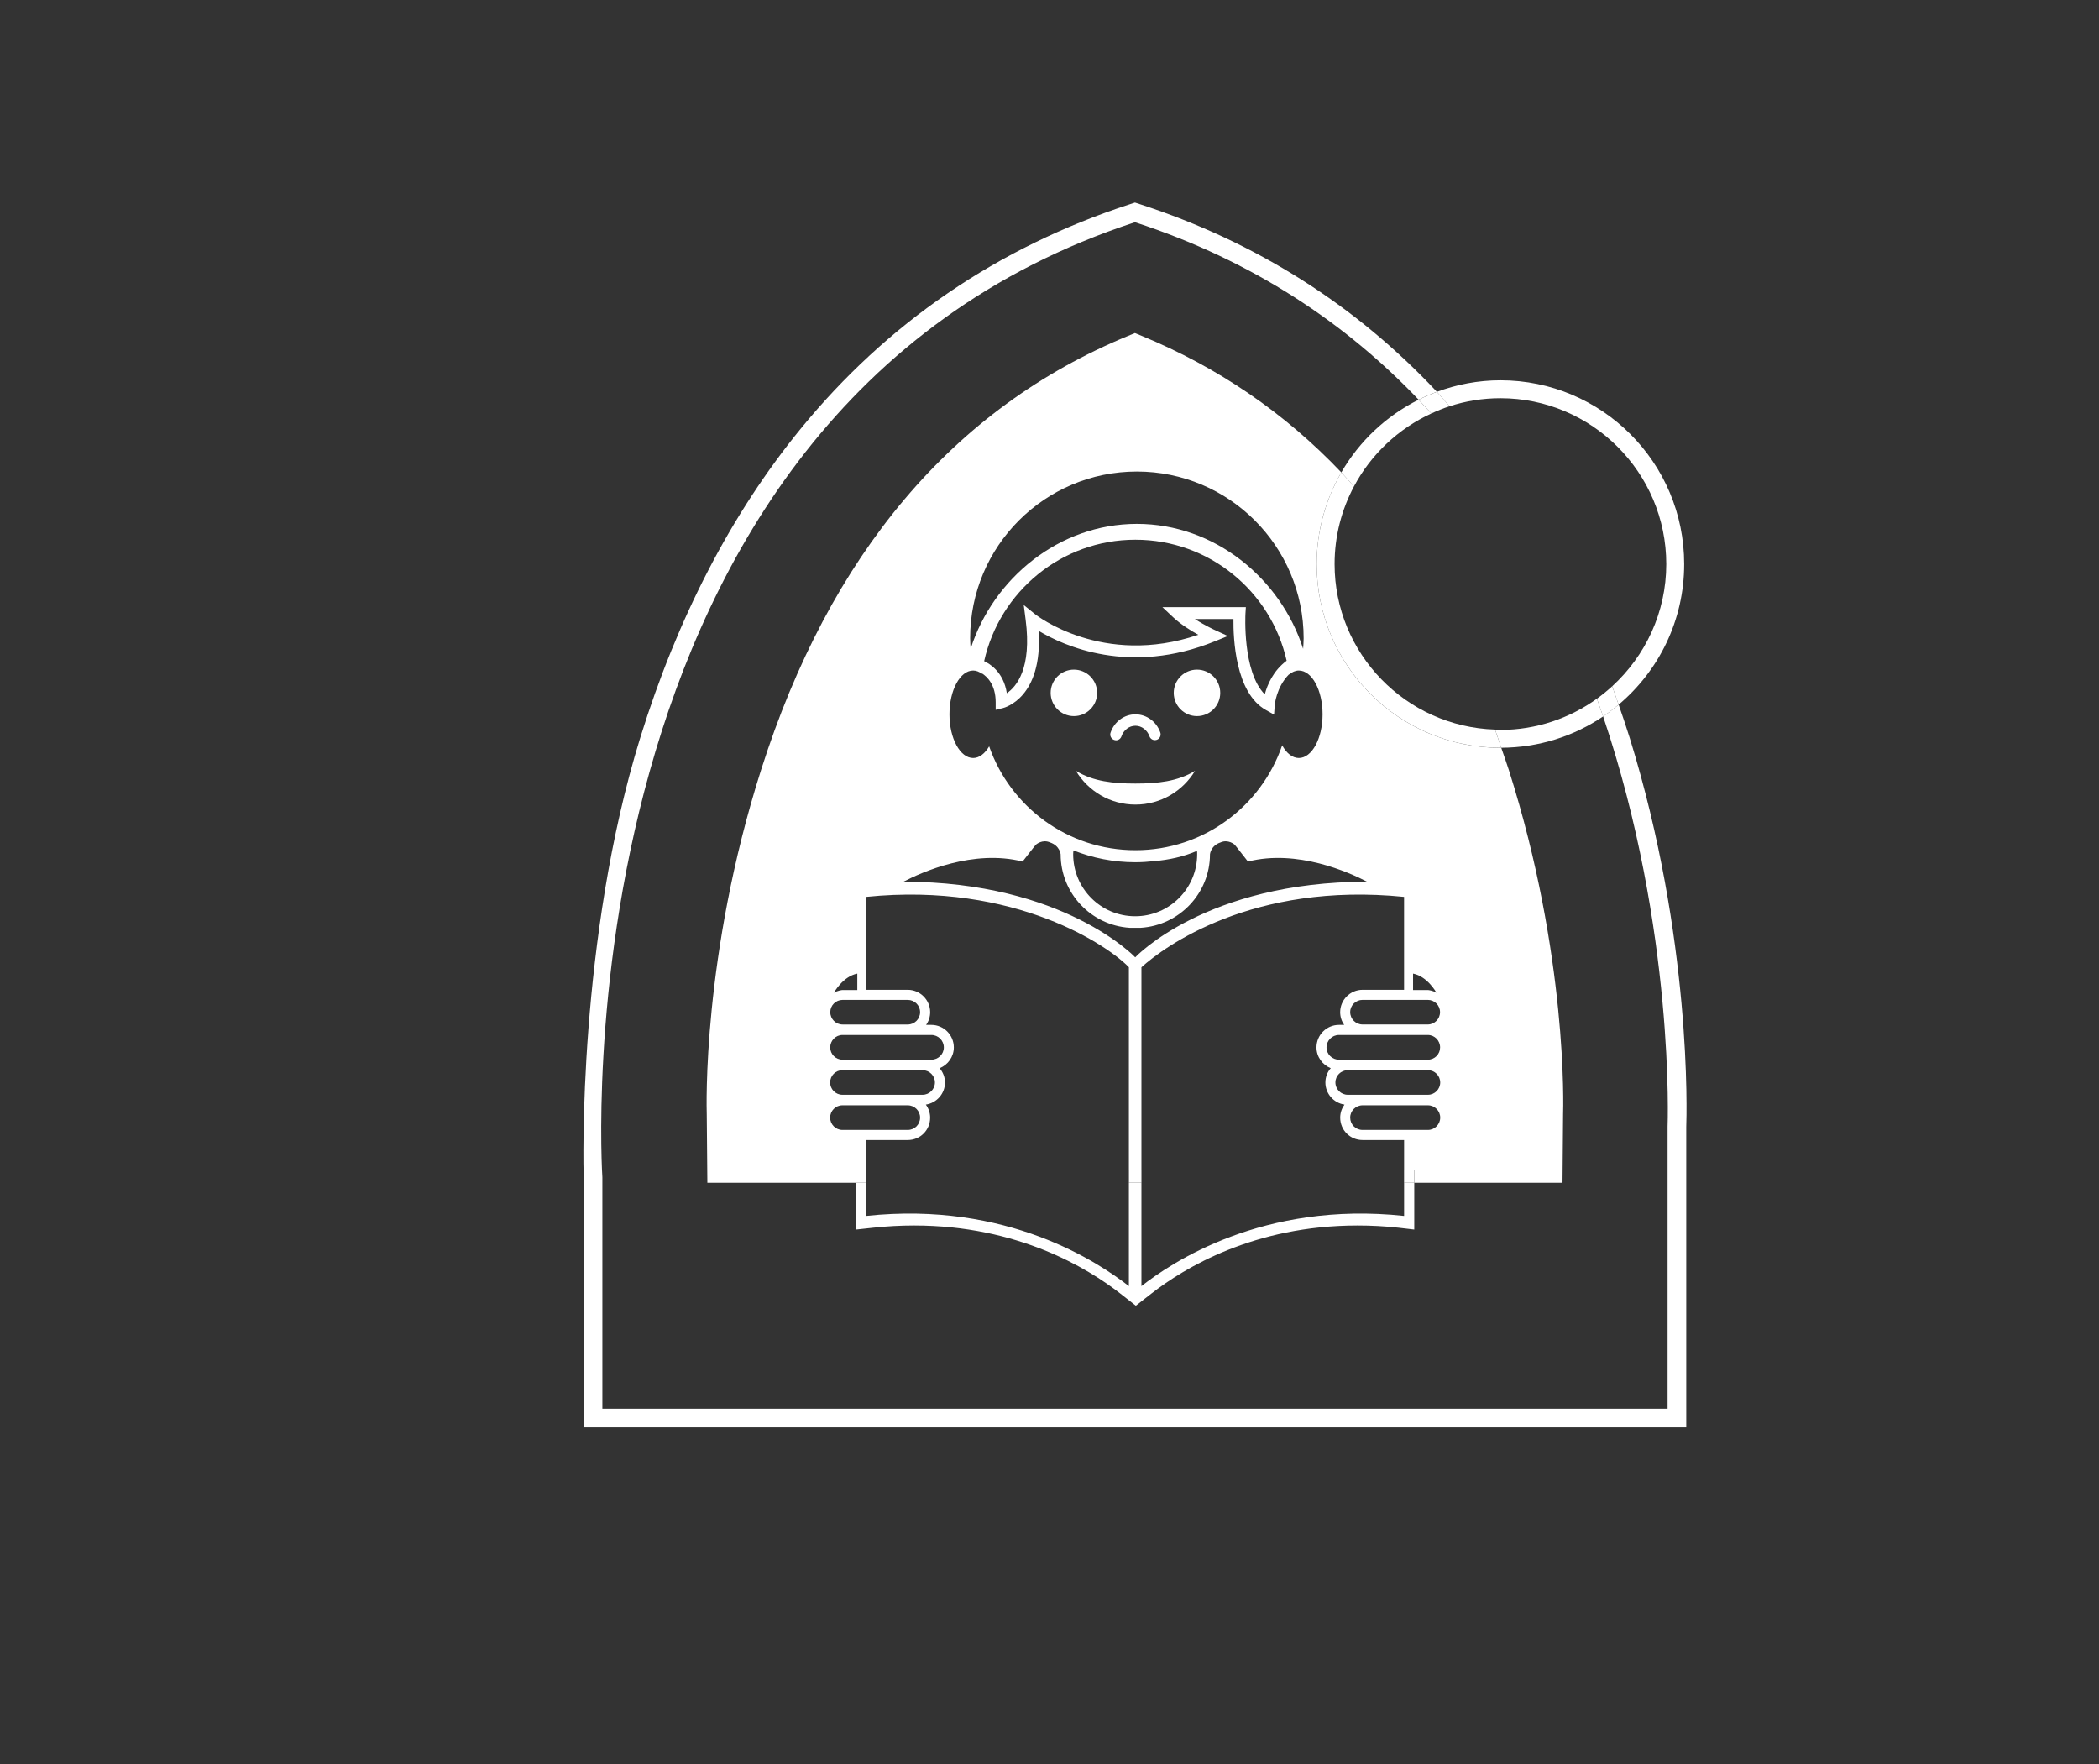 <?xml version="1.0" encoding="utf-8"?>
<!-- Generator: Adobe Illustrator 16.0.0, SVG Export Plug-In . SVG Version: 6.00 Build 0)  -->
<!DOCTYPE svg PUBLIC "-//W3C//DTD SVG 1.1//EN" "http://www.w3.org/Graphics/SVG/1.1/DTD/svg11.dtd">
<svg version="1.1" id="Layer_1" xmlns="http://www.w3.org/2000/svg" xmlns:xlink="http://www.w3.org/1999/xlink" x="0px" y="0px"
	 width="94px" height="79px" viewBox="0 0 94 79" enable-background="new 0 0 94 79" xml:space="preserve">
<rect x="0" y="0" width="94" height="79" fill="#333333" stroke="none"/>
<g>
	<path fill="none" d="M60.634,21.786c-0.552,1.037-0.867,2.22-0.867,3.476c0,4.013,3.202,7.285,7.187,7.413
		c0.08,0.004,0.159,0.014,0.241,0.014c1.612,0,3.103-0.523,4.321-1.399c0.24-0.172,0.467-0.358,0.684-0.557
		c1.484-1.359,2.422-3.306,2.422-5.471c0-4.098-3.332-7.429-7.427-7.429c-0.796,0-1.562,0.129-2.28,0.361
		c-0.279,0.091-0.549,0.2-0.813,0.322C62.619,19.198,61.397,20.35,60.634,21.786z"/>
	<path fill="#FFFFFF" d="M67.194,17.833c4.095,0,7.427,3.331,7.427,7.429c0,2.165-0.938,4.111-2.422,5.471
		c0.099,0.271,0.194,0.547,0.289,0.823c1.793-1.509,2.935-3.768,2.935-6.296c0-4.545-3.685-8.229-8.229-8.229
		c-1.003,0-1.959,0.188-2.847,0.517c0.194,0.208,0.376,0.433,0.566,0.646C65.633,17.961,66.398,17.833,67.194,17.833z"/>
	<path fill="#FFFFFF" d="M64.102,18.516c0.264-0.122,0.533-0.231,0.813-0.322c-0.19-0.214-0.372-0.438-0.566-0.646
		c-0.281,0.104-0.554,0.221-0.818,0.353C63.723,18.103,63.914,18.308,64.102,18.516z"/>
	<path fill="#FFFFFF" d="M71.516,31.289c0.096,0.266,0.188,0.531,0.277,0.796c0.242-0.163,0.473-0.342,0.695-0.529
		c-0.095-0.276-0.19-0.552-0.289-0.823C71.982,30.93,71.756,31.117,71.516,31.289z"/>
	<path fill="#FFFFFF" d="M67.194,32.688c-0.082,0-0.161-0.01-0.241-0.014c0.096,0.267,0.186,0.543,0.277,0.813
		c1.689-0.007,3.26-0.521,4.563-1.402c-0.09-0.265-0.182-0.53-0.277-0.796C70.297,32.165,68.807,32.688,67.194,32.688z"/>
	<path fill="#FFFFFF" d="M60.068,21.156c0.193,0.203,0.378,0.419,0.565,0.63c0.764-1.436,1.985-2.588,3.468-3.27
		c-0.188-0.208-0.379-0.413-0.572-0.616C62.08,18.624,60.875,19.757,60.068,21.156z"/>
	<path fill="#FFFFFF" d="M59.767,25.261c0-1.256,0.315-2.438,0.867-3.476c-0.188-0.211-0.372-0.427-0.565-0.63
		c-0.697,1.208-1.104,2.607-1.104,4.104c0,4.546,3.686,8.229,8.229,8.229c0.013,0,0.024-0.002,0.036-0.002
		c-0.092-0.27-0.182-0.546-0.277-0.813C62.969,32.546,59.767,29.274,59.767,25.261z"/>
	<path fill="none" d="M56.643,31.096c0.112-0.423,0.377-1.057,0.979-1.506c-0.698-3.103-3.462-5.419-6.774-5.419
		c-3.316,0-6.081,2.33-6.772,5.438c0.226,0.104,0.868,0.472,1.015,1.436c0.426-0.289,1.128-1.108,0.842-3.294l-0.084-0.655
		l0.515,0.416c0.032,0.025,3.02,2.375,7.302,0.917c-0.347-0.191-0.785-0.469-1.117-0.777l-0.489-0.46h3.737l-0.018,0.281
		C55.775,27.502,55.635,30.082,56.643,31.096z"/>
	<path fill="#FFFFFF" d="M48.182,34.52c0.545,0.905,1.535,1.512,2.666,1.512c1.134,0,2.124-0.606,2.67-1.512
		c-0.779,0.479-1.688,0.57-2.67,0.57C49.869,35.09,48.957,34.999,48.182,34.52z"/>
	<path fill="#FFFFFF" d="M49.895,33.137c0.027,0.007,0.055,0.016,0.084,0.016c0.107,0,0.206-0.069,0.243-0.176
		c0.097-0.283,0.349-0.475,0.626-0.475s0.531,0.191,0.628,0.47c0.046,0.137,0.194,0.207,0.329,0.159
		c0.133-0.047,0.203-0.193,0.158-0.327c-0.171-0.487-0.617-0.814-1.115-0.814s-0.947,0.328-1.114,0.821
		C49.688,32.943,49.76,33.091,49.895,33.137z"/>
	<circle fill="#FFFFFF" cx="53.605" cy="31.029" r="1.041"/>
	<circle fill="#FFFFFF" cx="48.093" cy="31.029" r="1.041"/>
	<path fill="none" d="M50.913,23.46c3.486,0,6.437,2.445,7.444,5.595c0.01-0.156,0.023-0.312,0.023-0.47
		c0-4.125-3.344-7.468-7.468-7.468c-4.126,0-7.469,3.343-7.469,7.468c0,0.158,0.015,0.313,0.022,0.47
		C44.476,25.906,47.428,23.46,50.913,23.46z"/>
	<rect x="50.556" y="52.404" fill="#FFFFFF" width="0.562" height="0.563"/>
	<path fill="none" d="M50.836,38.614c-0.975,0-1.908-0.188-2.765-0.529c-0.006,0.057-0.012,0.113-0.012,0.173
		c0,1.531,1.242,2.777,2.776,2.777c1.533,0,2.775-1.246,2.775-2.777c0-0.113,0.002-0.042-0.009-0.15
		c-0.61,0.263-1.245,0.399-1.913,0.458C51.408,38.596,51.125,38.614,50.836,38.614z"/>
	<g>
		<path fill="none" d="M50.836,41.035c1.533,0,2.775-1.246,2.775-2.777c0-0.113,0.002-0.042-0.009-0.15
			c-0.61,0.263-1.245,0.399-1.913,0.458c-0.281,0.031-0.564,0.049-0.854,0.049c-0.975,0-1.908-0.188-2.765-0.529
			c-0.006,0.057-0.012,0.113-0.012,0.173C48.06,39.789,49.302,41.035,50.836,41.035z"/>
		<path fill="none" d="M43.444,28.585c0,0.158,0.015,0.313,0.022,0.47c1.009-3.149,3.961-5.595,7.446-5.595
			c3.486,0,6.437,2.445,7.444,5.595c0.01-0.156,0.023-0.312,0.023-0.47c0-4.125-3.344-7.468-7.468-7.468
			C46.787,21.118,43.444,24.46,43.444,28.585z"/>
		<path fill="none" d="M56.643,31.096c0.112-0.423,0.377-1.057,0.979-1.506c-0.698-3.103-3.462-5.419-6.774-5.419
			c-3.316,0-6.081,2.33-6.772,5.438c0.226,0.104,0.868,0.472,1.015,1.436c0.426-0.289,1.128-1.108,0.842-3.294l-0.084-0.655
			l0.515,0.416c0.032,0.025,3.02,2.375,7.302,0.917c-0.347-0.191-0.785-0.469-1.117-0.777l-0.489-0.46h3.737l-0.018,0.281
			C55.775,27.502,55.635,30.082,56.643,31.096z"/>
		<rect x="38.34" y="52.404" fill="#FFFFFF" width="0.453" height="0.563"/>
		<g>
			<path fill="none" d="M43.444,28.585c0,0.158,0.015,0.313,0.022,0.47c1.009-3.149,3.961-5.595,7.446-5.595
				c3.486,0,6.437,2.445,7.444,5.595c0.01-0.156,0.023-0.312,0.023-0.47c0-4.125-3.344-7.468-7.468-7.468
				C46.787,21.118,43.444,24.46,43.444,28.585z"/>
			<path fill="none" d="M50.836,41.035c1.533,0,2.775-1.246,2.775-2.777c0-0.113,0.002-0.042-0.009-0.15
				c-0.61,0.263-1.245,0.399-1.913,0.458c-0.281,0.031-0.564,0.049-0.854,0.049c-0.975,0-1.908-0.188-2.765-0.529
				c-0.006,0.057-0.012,0.113-0.012,0.173C48.06,39.789,49.302,41.035,50.836,41.035z"/>
			<path fill="none" d="M56.643,31.096c0.112-0.423,0.377-1.057,0.979-1.506c-0.698-3.103-3.462-5.419-6.774-5.419
				c-3.316,0-6.081,2.33-6.772,5.438c0.226,0.104,0.868,0.472,1.015,1.436c0.426-0.289,1.128-1.108,0.842-3.294l-0.084-0.655
				l0.515,0.416c0.032,0.025,3.02,2.375,7.302,0.917c-0.347-0.191-0.785-0.469-1.117-0.777l-0.489-0.46h3.737l-0.018,0.281
				C55.775,27.502,55.635,30.082,56.643,31.096z"/>
			<g>
				<path fill="none" d="M37.184,45.328c0,0.306,0.247,0.553,0.55,0.553h2.918c0.306,0,0.554-0.247,0.554-0.553
					c0-0.305-0.248-0.549-0.554-0.549h-2.918C37.431,44.779,37.184,45.023,37.184,45.328z"/>
				<path fill="none" d="M43.444,28.585c0,0.158,0.015,0.313,0.022,0.47c1.009-3.149,3.961-5.595,7.446-5.595
					c3.486,0,6.437,2.445,7.444,5.595c0.01-0.156,0.023-0.312,0.023-0.47c0-4.125-3.344-7.468-7.468-7.468
					C46.787,21.118,43.444,24.46,43.444,28.585z"/>
				<path fill="none" d="M50.836,41.035c1.533,0,2.775-1.246,2.775-2.777c0-0.113,0.002-0.042-0.009-0.15
					c-0.61,0.263-1.245,0.399-1.913,0.458c-0.281,0.031-0.564,0.049-0.854,0.049c-0.975,0-1.908-0.188-2.765-0.529
					c-0.006,0.057-0.012,0.113-0.012,0.173C48.06,39.789,49.302,41.035,50.836,41.035z"/>
				<path fill="none" d="M56.643,31.096c0.112-0.423,0.377-1.057,0.979-1.506c-0.698-3.103-3.462-5.419-6.774-5.419
					c-3.316,0-6.081,2.33-6.772,5.438c0.226,0.104,0.868,0.472,1.015,1.436c0.426-0.289,1.128-1.108,0.842-3.294l-0.084-0.655
					l0.515,0.416c0.032,0.025,3.02,2.375,7.302,0.917c-0.347-0.191-0.785-0.469-1.117-0.777l-0.489-0.46h3.737l-0.018,0.281
					C55.775,27.502,55.635,30.082,56.643,31.096z"/>
				<path fill="none" d="M37.18,46.907c0,0.303,0.246,0.549,0.549,0.549h3.982c0.307,0,0.557-0.246,0.557-0.549
					c0-0.306-0.25-0.557-0.557-0.557h-3.982C37.426,46.35,37.18,46.601,37.18,46.907z"/>
				<path fill="none" d="M38.793,54.453c6.326-0.678,10.432,2.104,11.763,3.143v-4.628v-0.563v-9.086
					c-0.873-0.92-5.056-3.836-11.763-3.153v4.162h1.858c0.554,0,1.006,0.452,1.006,1.001c0,0.213-0.067,0.409-0.181,0.57h0.234
					c0.555,0,1.007,0.452,1.007,1.009c0,0.421-0.266,0.78-0.637,0.93c0.146,0.172,0.241,0.396,0.241,0.64
					c0,0.502-0.373,0.918-0.858,0.991c0.12,0.164,0.193,0.364,0.193,0.582c0,0.562-0.441,1.005-1.006,1.005h-1.858v1.35v0.563
					V54.453z"/>
				<g>
					<path fill="none" d="M41.314,47.926h-3.588c-0.304,0-0.549,0.246-0.549,0.55s0.245,0.552,0.549,0.552h3.588
						c0.307,0,0.555-0.248,0.555-0.552S41.621,47.926,41.314,47.926z"/>
					<path fill="none" d="M56.643,31.096c0.112-0.423,0.377-1.057,0.979-1.506c-0.698-3.103-3.462-5.419-6.774-5.419
						c-3.316,0-6.081,2.33-6.772,5.438c0.226,0.104,0.868,0.472,1.015,1.436c0.426-0.289,1.128-1.108,0.842-3.294l-0.084-0.655
						l0.515,0.416c0.032,0.025,3.02,2.375,7.302,0.917c-0.347-0.191-0.785-0.469-1.117-0.777l-0.489-0.46h3.737l-0.018,0.281
						C55.775,27.502,55.635,30.082,56.643,31.096z"/>
					<path fill="none" d="M37.18,46.907c0,0.303,0.246,0.549,0.549,0.549h3.982c0.307,0,0.557-0.246,0.557-0.549
						c0-0.306-0.25-0.557-0.557-0.557h-3.982C37.426,46.35,37.18,46.601,37.18,46.907z"/>
					<path fill="none" d="M37.184,45.328c0,0.306,0.247,0.553,0.55,0.553h2.918c0.306,0,0.554-0.247,0.554-0.553
						c0-0.305-0.248-0.549-0.554-0.549h-2.918C37.431,44.779,37.184,45.023,37.184,45.328z"/>
					<path fill="none" d="M50.836,41.035c1.533,0,2.775-1.246,2.775-2.777c0-0.113,0.002-0.042-0.009-0.15
						c-0.61,0.263-1.245,0.399-1.913,0.458c-0.281,0.031-0.564,0.049-0.854,0.049c-0.975,0-1.908-0.188-2.765-0.529
						c-0.006,0.057-0.012,0.113-0.012,0.173C48.06,39.789,49.302,41.035,50.836,41.035z"/>
					<path fill="none" d="M38.793,54.453c6.326-0.678,10.432,2.104,11.763,3.143v-4.628v-0.563v-9.086
						c-0.873-0.92-5.056-3.836-11.763-3.153v4.162h1.858c0.554,0,1.006,0.452,1.006,1.001c0,0.213-0.067,0.409-0.181,0.57h0.234
						c0.555,0,1.007,0.452,1.007,1.009c0,0.421-0.266,0.78-0.637,0.93c0.146,0.172,0.241,0.396,0.241,0.64
						c0,0.502-0.373,0.918-0.858,0.991c0.12,0.164,0.193,0.364,0.193,0.582c0,0.562-0.441,1.005-1.006,1.005h-1.858v1.35v0.563
						V54.453z"/>
					<path fill="none" d="M43.444,28.585c0,0.158,0.015,0.313,0.022,0.47c1.009-3.149,3.961-5.595,7.446-5.595
						c3.486,0,6.437,2.445,7.444,5.595c0.01-0.156,0.023-0.312,0.023-0.47c0-4.125-3.344-7.468-7.468-7.468
						C46.787,21.118,43.444,24.46,43.444,28.585z"/>
					<path fill="none" d="M38.393,44.339v-0.738c-0.65,0.125-1.047,0.857-1.047,0.857c0.165-0.1,0.363-0.119,0.363-0.119H38.393z"/>
					<path fill="none" d="M40.651,49.5h-2.925c-0.304,0-0.549,0.248-0.549,0.55c0,0.305,0.245,0.554,0.549,0.554h2.925
						c0.31,0,0.554-0.244,0.554-0.554C41.205,49.748,40.957,49.5,40.651,49.5z"/>
					<rect x="38.34" y="52.404" fill="none" width="0.453" height="0.563"/>
					<rect x="50.556" y="52.404" fill="none" width="0.562" height="0.563"/>
					<rect x="62.879" y="52.404" fill="#FFFFFF" width="0.455" height="0.563"/>
					<path fill="#FFFFFF" d="M62.879,54.453c-6.324-0.678-10.433,2.104-11.762,3.143v-4.628h-0.562v4.628
						c-1.331-1.039-5.437-3.82-11.763-3.143v-1.486H38.34v2.097l0.762-0.082c0.616-0.068,1.234-0.1,1.84-0.1
						c4.631,0,7.769,1.908,9.226,3.045l0.286,0.223l0.413,0.324l0.413-0.324l0.287-0.223c1.457-1.137,4.592-3.045,9.225-3.045
						c0.604,0,1.223,0.031,1.839,0.1l0.704,0.082v-2.097h-0.455V54.453z"/>
					<path fill="none" d="M55.885,38.583c-0.434-0.564-0.596-0.756-0.596-0.756s-0.287-0.26-0.639-0.098
						c-0.434,0.146-0.466,0.528-0.466,0.528c0,1.751-1.374,3.184-3.099,3.293h-0.494c-1.725-0.109-3.094-1.542-3.094-3.293
						c0,0-0.036-0.382-0.469-0.528c-0.352-0.162-0.639,0.098-0.639,0.098s-0.164,0.191-0.596,0.756
						c-2.205-0.559-4.518,0.477-5.336,0.903c7.184,0,10.38,3.386,10.38,3.386s3.171-3.386,10.382-3.386
						C60.401,39.059,58.089,38.024,55.885,38.583z"/>
					<circle fill="none" cx="53.605" cy="31.029" r="1.041"/>
					<path fill="none" d="M48.182,34.52c0.545,0.905,1.535,1.512,2.666,1.512c1.134,0,2.124-0.606,2.67-1.512
						c-0.779,0.479-1.688,0.57-2.67,0.57C49.869,35.09,48.957,34.999,48.182,34.52z"/>
					<path fill="none" d="M49.895,33.137c0.027,0.007,0.055,0.016,0.084,0.016c0.107,0,0.206-0.069,0.243-0.176
						c0.097-0.283,0.349-0.475,0.626-0.475s0.531,0.191,0.628,0.47c0.046,0.137,0.194,0.207,0.329,0.159
						c0.133-0.047,0.203-0.193,0.158-0.327c-0.171-0.487-0.617-0.814-1.115-0.814s-0.947,0.328-1.114,0.821
						C49.688,32.943,49.76,33.091,49.895,33.137z"/>
					<circle fill="none" cx="48.093" cy="31.029" r="1.04"/>
					<path fill="none" d="M57.73,30.207c0-0.004,0-0.008,0-0.013c-0.576,0.58-0.644,1.382-0.644,1.393l-0.029,0.416l-0.364-0.206
						c-1.377-0.768-1.465-3.23-1.455-4.075h-1.726c0.462,0.299,0.911,0.502,0.917,0.503l0.559,0.257l-0.568,0.231
						c-3.825,1.562-6.784,0.21-7.906-0.463c0.191,2.997-1.521,3.439-1.599,3.46l-0.325,0.078v-0.336
						c0-0.799-0.393-1.154-0.615-1.297c0,0.007-0.004,0.014-0.004,0.017c-0.121-0.09-0.252-0.144-0.39-0.144
						c-0.585,0-1.061,0.879-1.061,1.962c0,1.079,0.476,1.956,1.061,1.956c0.276,0,0.526-0.2,0.717-0.521
						c0.948,2.709,3.519,4.65,6.55,4.65c3.049,0,5.635-1.965,6.572-4.697c0.189,0.352,0.457,0.568,0.746,0.568
						c0.587,0,1.063-0.877,1.063-1.956c0-1.083-0.476-1.962-1.063-1.962C58.013,30.028,57.865,30.093,57.73,30.207z M49.733,32.811
						c0.167-0.493,0.616-0.821,1.114-0.821s0.944,0.327,1.115,0.814c0.045,0.134-0.025,0.28-0.158,0.327
						c-0.135,0.048-0.283-0.022-0.329-0.159c-0.097-0.278-0.351-0.47-0.628-0.47s-0.529,0.191-0.626,0.475
						c-0.037,0.106-0.136,0.176-0.243,0.176c-0.029,0-0.057-0.009-0.084-0.016C49.76,33.091,49.688,32.943,49.733,32.811z
						 M47.053,31.029c0-0.576,0.467-1.04,1.04-1.04c0.575,0,1.04,0.464,1.04,1.04c0,0.574-0.465,1.041-1.04,1.041
						C47.52,32.07,47.053,31.603,47.053,31.029z M50.848,36.032c-1.131,0-2.121-0.606-2.666-1.512
						c0.775,0.479,1.688,0.57,2.666,0.57c0.982,0,1.891-0.092,2.67-0.57C52.972,35.425,51.981,36.032,50.848,36.032z M53.605,32.07
						c-0.574,0-1.039-0.467-1.039-1.041c0-0.576,0.465-1.04,1.039-1.04s1.039,0.464,1.039,1.04
						C54.645,31.603,54.18,32.07,53.605,32.07z"/>
					<path fill="#FFFFFF" d="M72.98,33.033c-0.155-0.501-0.324-0.989-0.492-1.478c-0.223,0.188-0.453,0.366-0.695,0.529
						c3.236,9.574,2.887,18.366,2.887,18.366v12.637H26.976V52.722c0,0-2.306-34.196,23.852-42.77
						c5.339,1.742,9.481,4.572,12.702,7.947c0.265-0.132,0.537-0.249,0.818-0.353c-3.637-3.881-8.087-6.7-13.26-8.389l-0.261-0.085
						l-0.258,0.085c-5.89,1.922-10.844,5.307-14.722,10.057c-3.09,3.783-5.502,8.432-7.172,13.817
						c-2.793,9.009-2.555,19.175-2.535,19.705v10.35v0.836h0.835H74.68h0.836v-0.836V50.466
						C75.535,49.936,75.773,42.042,72.98,33.033z"/>
					<g>
						<path fill="none" d="M50.836,41.035c1.533,0,2.775-1.246,2.775-2.777c0-0.113,0.002-0.042-0.009-0.15
							c-0.61,0.263-1.245,0.399-1.913,0.458c-0.281,0.031-0.564,0.049-0.854,0.049c-0.975,0-1.908-0.188-2.765-0.529
							c-0.006,0.057-0.012,0.113-0.012,0.173C48.06,39.789,49.302,41.035,50.836,41.035z"/>
						<path fill="none" d="M55.885,38.583c-0.434-0.564-0.596-0.756-0.596-0.756s-0.287-0.26-0.639-0.098
							c-0.434,0.146-0.466,0.528-0.466,0.528c0,1.751-1.374,3.184-3.099,3.293h-0.494c-1.725-0.109-3.094-1.542-3.094-3.293
							c0,0-0.036-0.382-0.469-0.528c-0.352-0.162-0.639,0.098-0.639,0.098s-0.164,0.191-0.596,0.756
							c-2.205-0.559-4.518,0.477-5.336,0.903c7.184,0,10.38,3.386,10.38,3.386s3.171-3.386,10.382-3.386
							C60.401,39.059,58.089,38.024,55.885,38.583z"/>
						<path fill="none" d="M40.651,49.5h-2.925c-0.304,0-0.549,0.248-0.549,0.55c0,0.305,0.245,0.554,0.549,0.554h2.925
							c0.31,0,0.554-0.244,0.554-0.554C41.205,49.748,40.957,49.5,40.651,49.5z"/>
						<path fill="none" d="M37.18,46.907c0,0.303,0.246,0.549,0.549,0.549h3.982c0.307,0,0.557-0.246,0.557-0.549
							c0-0.306-0.25-0.557-0.557-0.557h-3.982C37.426,46.35,37.18,46.601,37.18,46.907z"/>
						<path fill="none" d="M41.314,47.926h-3.588c-0.304,0-0.549,0.246-0.549,0.55s0.245,0.552,0.549,0.552h3.588
							c0.307,0,0.555-0.248,0.555-0.552S41.621,47.926,41.314,47.926z"/>
						<path fill="none" d="M57.73,30.207c0-0.004,0-0.008,0-0.013c-0.576,0.58-0.644,1.382-0.644,1.393l-0.029,0.416l-0.364-0.206
							c-1.377-0.768-1.465-3.23-1.455-4.075h-1.726c0.462,0.299,0.911,0.502,0.917,0.503l0.559,0.257l-0.568,0.231
							c-3.825,1.562-6.784,0.21-7.906-0.463c0.191,2.997-1.521,3.439-1.599,3.46l-0.325,0.078v-0.336
							c0-0.799-0.393-1.154-0.615-1.297c0,0.007-0.004,0.014-0.004,0.017c-0.121-0.09-0.252-0.144-0.39-0.144
							c-0.585,0-1.061,0.879-1.061,1.962c0,1.079,0.476,1.956,1.061,1.956c0.276,0,0.526-0.2,0.717-0.521
							c0.948,2.709,3.519,4.65,6.55,4.65c3.049,0,5.635-1.965,6.572-4.697c0.189,0.352,0.457,0.568,0.746,0.568
							c0.587,0,1.063-0.877,1.063-1.956c0-1.083-0.476-1.962-1.063-1.962C58.013,30.028,57.865,30.093,57.73,30.207z"/>
						<path fill="none" d="M62.879,52.404v0.563v1.486c-6.324-0.678-10.433,2.104-11.762,3.143v-4.628v-0.563h-0.562v-9.086
							c-0.873-0.92-5.056-3.836-11.763-3.153v4.162h1.858c0.554,0,1.006,0.452,1.006,1.001c0,0.213-0.067,0.409-0.181,0.57h0.234
							c0.555,0,1.007,0.452,1.007,1.009c0,0.421-0.266,0.78-0.637,0.93c0.146,0.172,0.241,0.396,0.241,0.64
							c0,0.502-0.373,0.918-0.858,0.991c0.12,0.164,0.193,0.364,0.193,0.582c0,0.562-0.441,1.005-1.006,1.005h-1.858v1.35H38.34
							v0.563v2.097l0.762-0.082c0.616-0.068,1.234-0.1,1.84-0.1c4.631,0,7.769,1.908,9.226,3.045l0.286,0.223l0.413,0.324
							l0.413-0.324l0.287-0.223c1.457-1.137,4.592-3.045,9.225-3.045c0.604,0,1.223,0.031,1.839,0.1l0.704,0.082v-2.097v-0.563
							H62.879z"/>
						<path fill="none" d="M37.184,45.328c0,0.306,0.247,0.553,0.55,0.553h2.918c0.306,0,0.554-0.247,0.554-0.553
							c0-0.305-0.248-0.549-0.554-0.549h-2.918C37.431,44.779,37.184,45.023,37.184,45.328z"/>
						<path fill="none" d="M38.393,44.339v-0.738c-0.65,0.125-1.047,0.857-1.047,0.857c0.165-0.1,0.363-0.119,0.363-0.119H38.393z"
							/>
						<path fill="none" d="M43.444,28.585c0,0.158,0.015,0.313,0.022,0.47c1.009-3.149,3.961-5.595,7.446-5.595
							c3.486,0,6.437,2.445,7.444,5.595c0.01-0.156,0.023-0.312,0.023-0.47c0-4.125-3.344-7.468-7.468-7.468
							C46.787,21.118,43.444,24.46,43.444,28.585z"/>
						<path fill="none" d="M56.643,31.096c0.112-0.423,0.377-1.057,0.979-1.506c-0.698-3.103-3.462-5.419-6.774-5.419
							c-3.316,0-6.081,2.33-6.772,5.438c0.226,0.104,0.868,0.472,1.015,1.436c0.426-0.289,1.128-1.108,0.842-3.294l-0.084-0.655
							l0.515,0.416c0.032,0.025,3.02,2.375,7.302,0.917c-0.347-0.191-0.785-0.469-1.117-0.777l-0.489-0.46h3.737l-0.018,0.281
							C55.775,27.502,55.635,30.082,56.643,31.096z"/>
						<path fill="none" d="M63.943,46.35h-3.981c-0.308,0-0.556,0.251-0.556,0.557c0,0.303,0.248,0.549,0.556,0.549h3.981
							c0.305,0,0.549-0.246,0.549-0.549C64.492,46.601,64.248,46.35,63.943,46.35z"/>
						<path fill="none" d="M63.939,44.779h-2.917c-0.307,0-0.556,0.244-0.556,0.549c0,0.306,0.249,0.553,0.556,0.553h2.917
							c0.303,0,0.55-0.247,0.55-0.553C64.489,45.023,64.242,44.779,63.939,44.779z"/>
						<path fill="none" d="M64.328,44.458c0,0-0.396-0.732-1.047-0.857v0.738h0.684C63.965,44.339,64.162,44.359,64.328,44.458z"/>
						<path fill="none" d="M51.117,57.596c1.329-1.039,5.438-3.82,11.762-3.143v-1.486v-0.563v-1.35h-1.856
							c-0.563,0-1.006-0.443-1.006-1.005c0-0.218,0.073-0.418,0.192-0.582c-0.483-0.073-0.855-0.489-0.855-0.991
							c0-0.244,0.09-0.468,0.24-0.64c-0.373-0.149-0.639-0.509-0.639-0.93c0-0.557,0.452-1.009,1.007-1.009h0.234
							c-0.112-0.161-0.18-0.357-0.18-0.57c0-0.549,0.45-1.001,1.006-1.001h1.856v-4.162c-6.787-0.683-10.744,2.233-11.762,3.153
							v9.086v0.563V57.596z"/>
						<path fill="none" d="M63.947,49.5h-2.925c-0.307,0-0.556,0.248-0.556,0.55c0,0.31,0.244,0.554,0.556,0.554h2.925
							c0.303,0,0.55-0.249,0.55-0.554C64.497,49.748,64.25,49.5,63.947,49.5z"/>
						<path fill="none" d="M71.793,32.084c-1.303,0.881-2.873,1.396-4.563,1.402c0.115,0.333,0.232,0.661,0.342,1.001
							C70.213,42.796,70.01,49.626,70,49.913l-0.027,3.055h-6.639v2.097l-0.704-0.082c-0.616-0.068-1.235-0.1-1.839-0.1
							c-4.633,0-7.768,1.908-9.225,3.045l-0.287,0.223l-0.413,0.324l-0.413-0.324l-0.286-0.223
							c-1.457-1.137-4.595-3.045-9.226-3.045c-0.605,0-1.224,0.031-1.84,0.1l-0.762,0.082v-2.097h-6.66l-0.027-3.055
							c-0.009-0.286-0.212-7.116,2.43-15.425c3.076-9.676,8.605-16.218,16.436-19.445l0.309-0.127l0.309,0.127
							c3.422,1.41,6.403,3.453,8.934,6.113c0.807-1.398,2.012-2.532,3.461-3.256c-3.221-3.375-7.363-6.205-12.702-7.947
							c-26.157,8.573-23.852,42.77-23.852,42.77v10.366H74.68V50.451C74.68,50.451,75.029,41.659,71.793,32.084z"/>
						<path fill="#FFFFFF" d="M50.826,14.916l-0.309,0.127c-7.83,3.228-13.359,9.77-16.436,19.445
							c-2.642,8.309-2.438,15.139-2.43,15.425l0.027,3.055h6.66v-0.563h0.453v-1.35h1.858c0.564,0,1.006-0.443,1.006-1.005
							c0-0.218-0.073-0.418-0.193-0.582c0.485-0.073,0.858-0.489,0.858-0.991c0-0.244-0.096-0.468-0.241-0.64
							c0.371-0.149,0.637-0.509,0.637-0.93c0-0.557-0.452-1.009-1.007-1.009h-0.234c0.113-0.161,0.181-0.357,0.181-0.57
							c0-0.549-0.452-1.001-1.006-1.001h-1.858v-4.162c6.707-0.683,10.89,2.233,11.763,3.153v9.086h0.562v-9.086
							c1.018-0.92,4.975-3.836,11.762-3.153v4.162h-1.856c-0.556,0-1.006,0.452-1.006,1.001c0,0.213,0.067,0.409,0.18,0.57h-0.234
							c-0.555,0-1.007,0.452-1.007,1.009c0,0.421,0.266,0.78,0.639,0.93c-0.15,0.172-0.24,0.396-0.24,0.64
							c0,0.502,0.372,0.918,0.855,0.991c-0.119,0.164-0.192,0.364-0.192,0.582c0,0.562,0.442,1.005,1.006,1.005h1.856v1.35h0.455
							v0.563h6.639L70,49.913c0.01-0.286,0.213-7.116-2.428-15.425c-0.109-0.34-0.227-0.668-0.342-1.001
							c-0.012,0-0.023,0.002-0.036,0.002c-4.544,0-8.229-3.684-8.229-8.229c0-1.496,0.406-2.896,1.104-4.104
							c-2.53-2.66-5.512-4.703-8.934-6.113L50.826,14.916z M38.393,43.601v0.738h-0.684c0,0-0.198,0.02-0.363,0.119
							C37.346,44.458,37.742,43.726,38.393,43.601z M40.651,50.603h-2.925c-0.304,0-0.549-0.249-0.549-0.554
							c0-0.302,0.245-0.55,0.549-0.55h2.925c0.306,0,0.554,0.248,0.554,0.55C41.205,50.359,40.961,50.603,40.651,50.603z
							 M41.314,49.028h-3.588c-0.304,0-0.549-0.248-0.549-0.552s0.245-0.55,0.549-0.55h3.588c0.307,0,0.555,0.246,0.555,0.55
							S41.621,49.028,41.314,49.028z M41.711,46.35c0.307,0,0.557,0.251,0.557,0.557c0,0.303-0.25,0.549-0.557,0.549h-3.982
							c-0.303,0-0.549-0.246-0.549-0.549c0-0.306,0.246-0.557,0.549-0.557H41.711z M40.651,44.779c0.306,0,0.554,0.244,0.554,0.549
							c0,0.306-0.248,0.553-0.554,0.553h-2.918c-0.303,0-0.55-0.247-0.55-0.553c0-0.305,0.247-0.549,0.55-0.549H40.651z
							 M63.947,50.603h-2.925c-0.312,0-0.556-0.244-0.556-0.554c0-0.302,0.249-0.55,0.556-0.55h2.925c0.303,0,0.55,0.248,0.55,0.55
							C64.497,50.354,64.25,50.603,63.947,50.603z M63.947,49.028h-3.588c-0.306,0-0.555-0.248-0.555-0.552s0.249-0.55,0.555-0.55
							h3.588c0.303,0,0.55,0.246,0.55,0.55S64.25,49.028,63.947,49.028z M63.943,47.456h-3.981c-0.308,0-0.556-0.246-0.556-0.549
							c0-0.306,0.248-0.557,0.556-0.557h3.981c0.305,0,0.549,0.251,0.549,0.557C64.492,47.209,64.248,47.456,63.943,47.456z
							 M63.939,45.88h-2.917c-0.307,0-0.556-0.247-0.556-0.553c0-0.305,0.249-0.549,0.556-0.549h2.917
							c0.303,0,0.55,0.244,0.55,0.549C64.489,45.633,64.242,45.88,63.939,45.88z M63.281,43.601c0.65,0.125,1.047,0.857,1.047,0.857
							c-0.166-0.1-0.363-0.119-0.363-0.119h-0.684V43.601z M50.839,42.872c0,0-3.196-3.386-10.38-3.386
							c0.818-0.427,3.131-1.462,5.336-0.903c0.432-0.564,0.596-0.756,0.596-0.756s0.287-0.26,0.639-0.098
							c0.433,0.146,0.469,0.528,0.469,0.528c0,1.751,1.369,3.184,3.094,3.293h0.494c1.725-0.109,3.099-1.542,3.099-3.293
							c0,0,0.032-0.382,0.466-0.528c0.352-0.162,0.639,0.098,0.639,0.098s0.162,0.191,0.596,0.756
							c2.204-0.559,4.517,0.477,5.336,0.903C54.01,39.486,50.839,42.872,50.839,42.872z M48.06,38.257
							c0-0.06,0.006-0.116,0.012-0.173c0.856,0.341,1.79,0.529,2.765,0.529c0.289,0,0.572-0.018,0.854-0.049
							c0.668-0.059,1.303-0.195,1.913-0.458c0.011,0.108,0.009,0.037,0.009,0.15c0,1.531-1.242,2.777-2.775,2.777
							C49.302,41.035,48.06,39.789,48.06,38.257z M59.229,31.99c0,1.079-0.476,1.956-1.063,1.956c-0.289,0-0.557-0.217-0.746-0.568
							c-0.938,2.732-3.523,4.697-6.572,4.697c-3.031,0-5.602-1.941-6.55-4.65c-0.19,0.321-0.44,0.521-0.717,0.521
							c-0.585,0-1.061-0.877-1.061-1.956c0-1.083,0.476-1.962,1.061-1.962c0.138,0,0.269,0.054,0.39,0.144
							c0-0.003,0.004-0.01,0.004-0.017c0.223,0.143,0.615,0.498,0.615,1.297v0.336l0.325-0.078c0.078-0.021,1.79-0.463,1.599-3.46
							c1.122,0.673,4.081,2.024,7.906,0.463l0.568-0.231l-0.559-0.257c-0.006-0.001-0.455-0.204-0.917-0.503h1.726
							c-0.01,0.845,0.078,3.308,1.455,4.075l0.364,0.206l0.029-0.416c0-0.011,0.067-0.813,0.644-1.393c0,0.005,0,0.009,0,0.013
							c0.135-0.113,0.282-0.179,0.436-0.179C58.753,30.028,59.229,30.907,59.229,31.99z M52.058,27.191l0.489,0.46
							c0.332,0.309,0.771,0.586,1.117,0.777c-4.282,1.458-7.27-0.892-7.302-0.917l-0.515-0.416l0.084,0.655
							c0.286,2.186-0.416,3.005-0.842,3.294c-0.146-0.964-0.789-1.332-1.015-1.436c0.691-3.107,3.456-5.438,6.772-5.438
							c3.313,0,6.076,2.316,6.774,5.419c-0.603,0.449-0.867,1.083-0.979,1.506c-1.008-1.015-0.867-3.594-0.865-3.624l0.018-0.281
							H52.058z M58.381,28.585c0,0.158-0.014,0.313-0.023,0.47c-1.008-3.149-3.958-5.595-7.444-5.595
							c-3.485,0-6.438,2.445-7.446,5.595c-0.008-0.156-0.022-0.312-0.022-0.47c0-4.125,3.343-7.468,7.469-7.468
							C55.037,21.118,58.381,24.46,58.381,28.585z"/>
					</g>
				</g>
			</g>
		</g>
	</g>
</g>
</svg>

